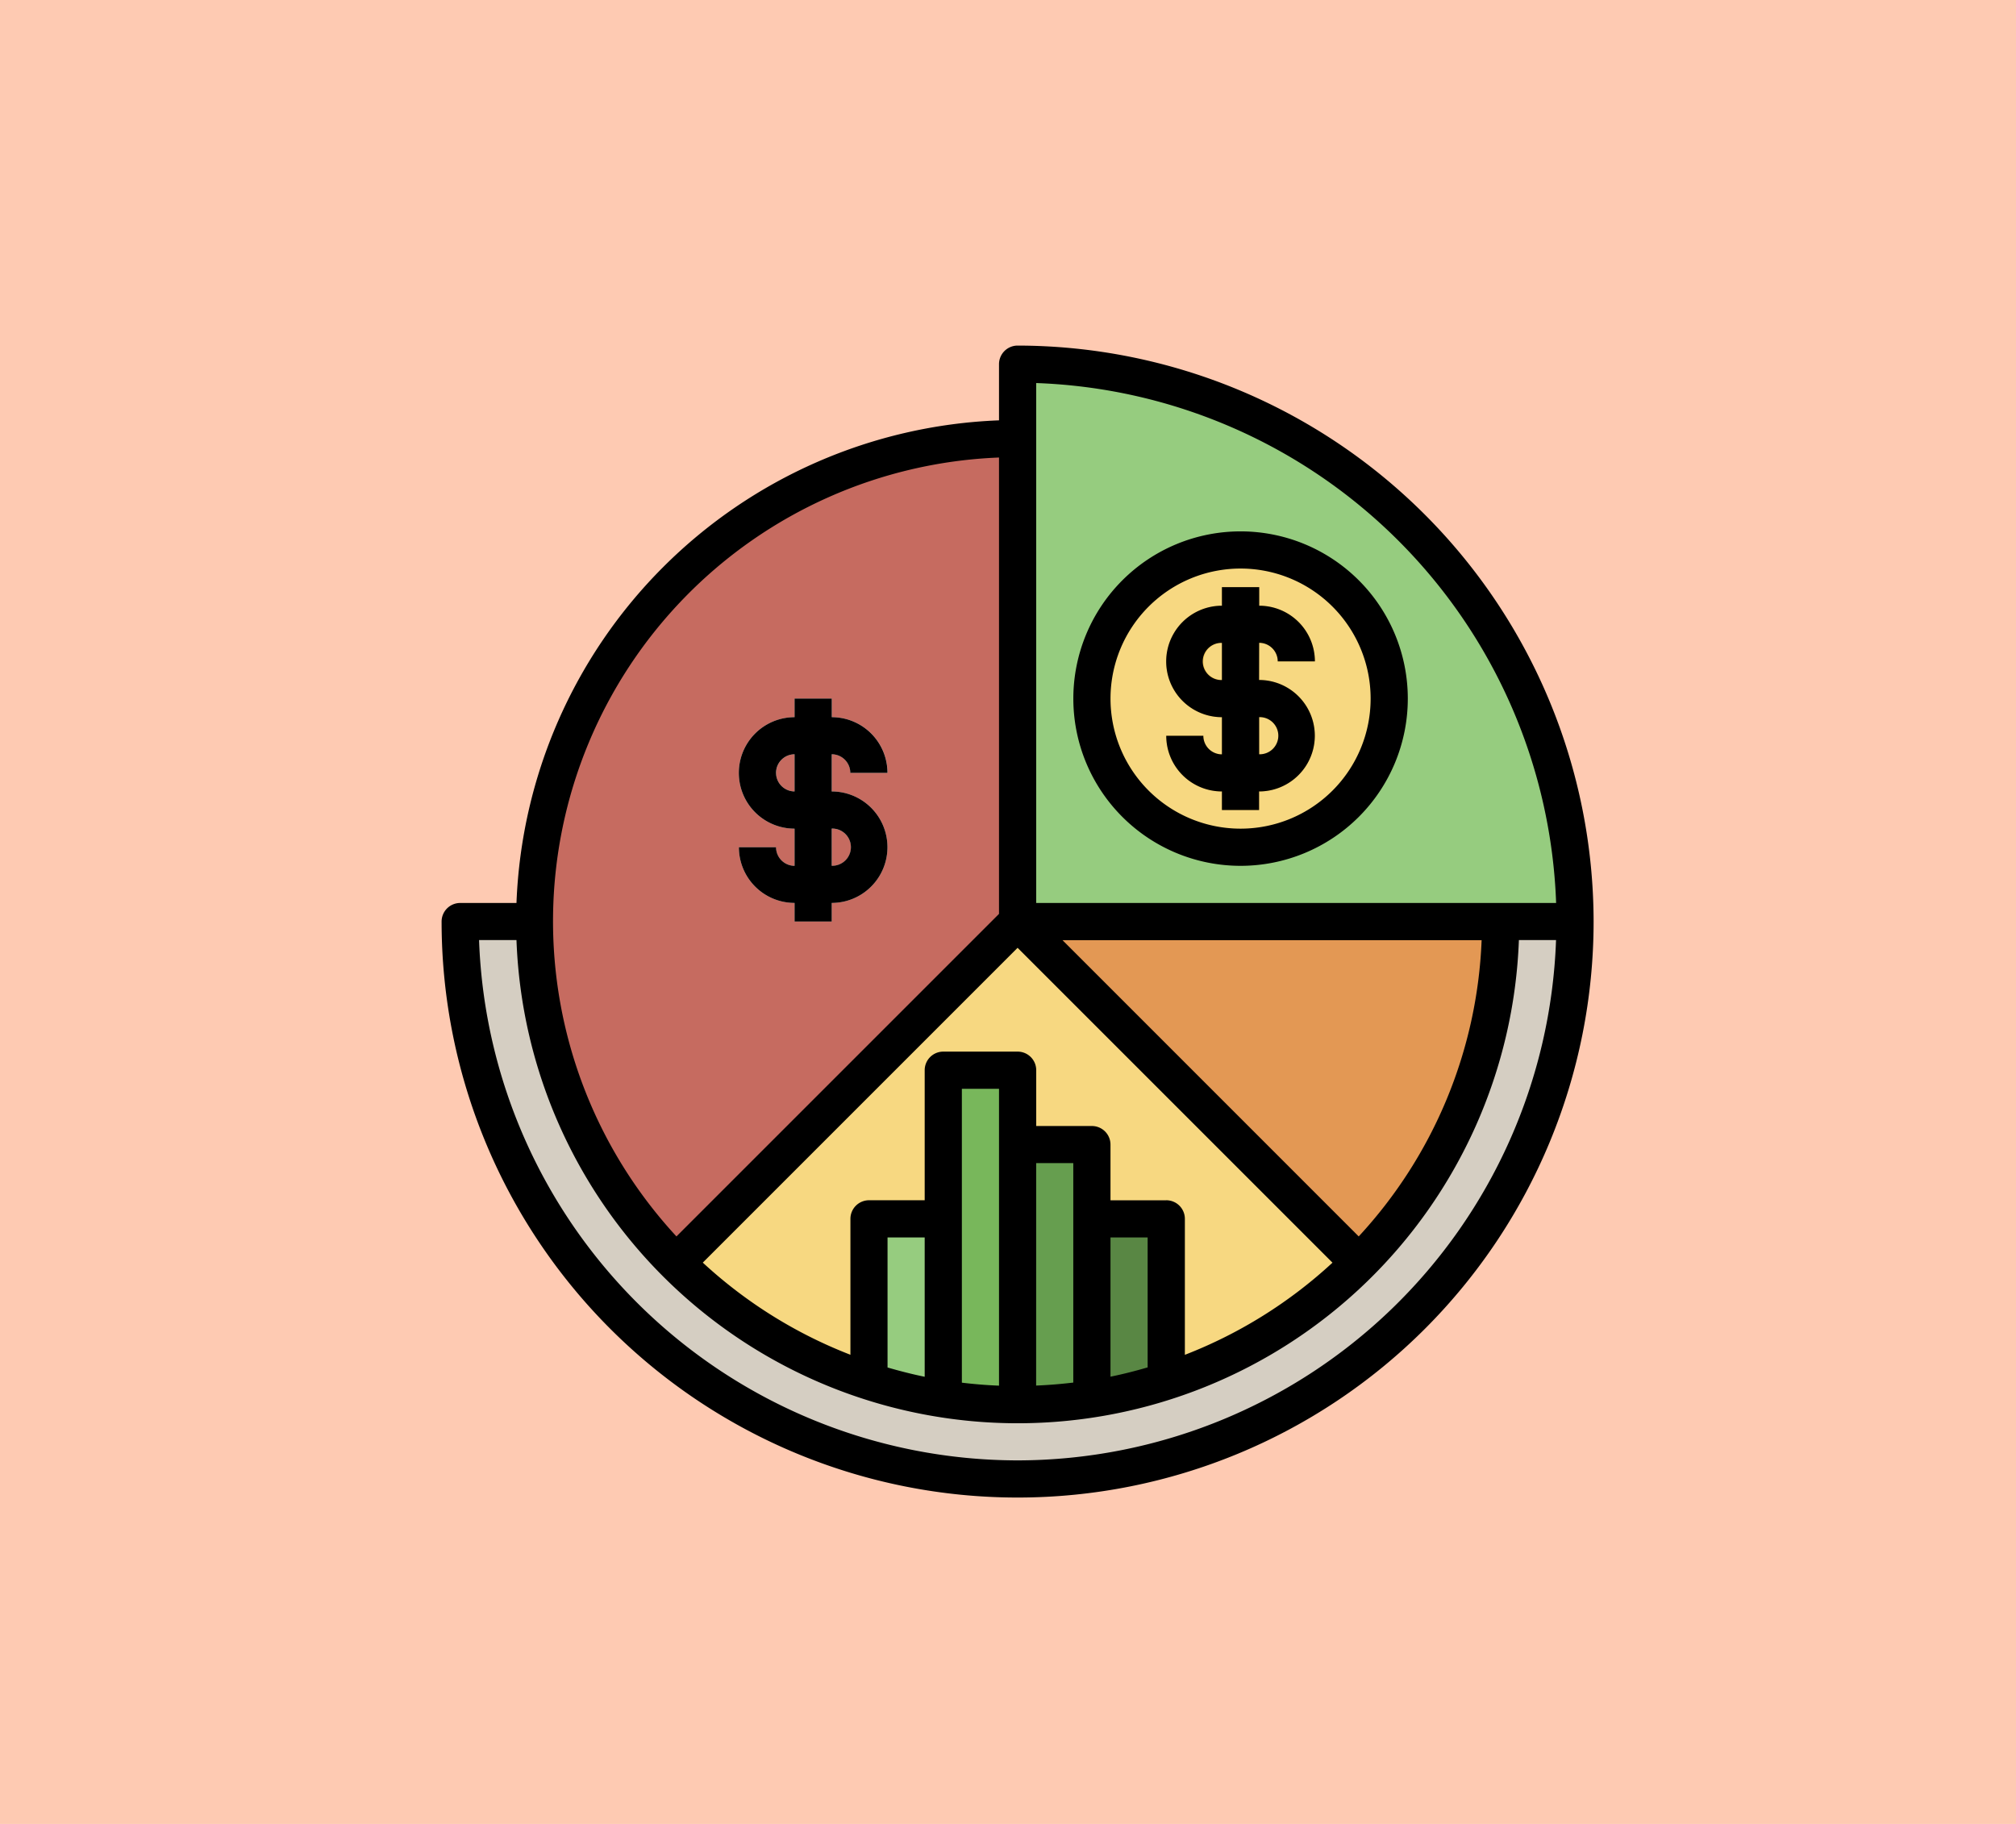 <svg xmlns="http://www.w3.org/2000/svg" width="105" height="95" viewBox="0 0 105 95">
  <g id="img13" transform="translate(-495.282 -3638)">
    <rect id="Rectángulo_408736" data-name="Rectángulo 408736" width="105" height="95" transform="translate(495.282 3638)" fill="#fecab2"/>
    <g id="img13-2" data-name="img13" transform="translate(517.282 3655)">
      <path id="Trazado_908084" data-name="Trazado 908084" d="M31.161,6A25.161,25.161,0,0,0,13.369,48.953L31.161,31.161Z" transform="translate(-0.161 -0.161)" fill="#c66b60"/>
      <path id="Trazado_908085" data-name="Trazado 908085" d="M61.032,31.032H32V2A29.032,29.032,0,0,1,61.032,31.032Z" transform="translate(-1 -0.032)" fill="#96cc7f"/>
      <circle id="Elipse_11659" data-name="Elipse 11659" cx="7.742" cy="7.742" r="7.742" transform="translate(34.871 11.645)" fill="#f7d881"/>
      <path id="Trazado_908086" data-name="Trazado 908086" d="M57.161,32a25.083,25.083,0,0,1-7.369,17.792L32,32Z" transform="translate(-1 -1)" fill="#e39854"/>
      <path id="Trazado_908087" data-name="Trazado 908087" d="M49.2,49.792,31.407,32,13.615,49.792a25.161,25.161,0,0,0,35.584,0Z" transform="translate(-0.407 -1)" fill="#f7d881"/>
      <path id="Trazado_908088" data-name="Trazado 908088" d="M36,57.381V48h3.871v8.464A25.054,25.054,0,0,1,36,57.381Z" transform="translate(-1.129 -1.516)" fill="#598744"/>
      <path id="Trazado_908089" data-name="Trazado 908089" d="M35.871,57.252V44H32V57.548A25.276,25.276,0,0,0,35.871,57.252Z" transform="translate(-1 -1.387)" fill="#669e4f"/>
      <path id="Trazado_908090" data-name="Trazado 908090" d="M31.871,57.419a25.276,25.276,0,0,1-3.871-.3V40h3.871Z" transform="translate(-0.871 -1.258)" fill="#78b75b"/>
      <path id="Trazado_908091" data-name="Trazado 908091" d="M27.871,48H24v8.464a25.054,25.054,0,0,0,3.871.917Z" transform="translate(-0.742 -1.516)" fill="#96cc7f"/>
      <path id="Trazado_908092" data-name="Trazado 908092" d="M60.065,32A29.032,29.032,0,0,1,2,32H5.871a25.161,25.161,0,1,0,50.323,0Z" transform="translate(-0.032 -1)" fill="#d5cec2"/>
      <path id="Trazado_908093" data-name="Trazado 908093" d="M44.839,18.839V16.9a.968.968,0,0,1,.968.968h1.935a2.9,2.9,0,0,0-2.9-2.9V14H42.9v.968a2.9,2.9,0,1,0,0,5.806V22.71a.968.968,0,0,1-.968-.968H40a2.9,2.9,0,0,0,2.9,2.9v.968h1.935v-.968a2.9,2.9,0,1,0,0-5.806Zm-2.9-.968A.968.968,0,0,1,42.9,16.9v1.935A.968.968,0,0,1,41.935,17.871Zm2.9,4.839V20.774a.968.968,0,1,1,0,1.935Z" transform="translate(-1.258 -0.419)" fill="#f2c351"/>
      <path id="Trazado_908094" data-name="Trazado 908094" d="M21.839,24.839V22.9a.968.968,0,0,1,.968.968h1.935a2.9,2.9,0,0,0-2.9-2.9V20H19.9v.968a2.9,2.9,0,0,0,0,5.806V28.71a.968.968,0,0,1-.968-.968H17a2.9,2.9,0,0,0,2.9,2.9v.968h1.935v-.968a2.9,2.9,0,1,0,0-5.806Zm-2.9-.968A.968.968,0,0,1,19.9,22.9v1.935A.968.968,0,0,1,18.935,23.871Zm2.9,4.839V26.774a.968.968,0,1,1,0,1.935Z" transform="translate(-0.516 -0.613)" fill="#e7e4dd"/>
      <path id="Trazado_908095" data-name="Trazado 908095" d="M61,31A30.034,30.034,0,0,0,31,1a.968.968,0,0,0-.968.968V4.894A26.155,26.155,0,0,0,4.9,30.032H1.968A.968.968,0,0,0,1,31a30,30,0,1,0,60,0ZM31.968,2.951a28.1,28.1,0,0,1,27.08,27.081H31.968ZM26.161,54.71c-.656-.134-1.3-.3-1.935-.484V47.452h1.935Zm3.871.463c-.652-.026-1.3-.079-1.935-.156V39.71h1.935Zm1.935-11.592H33.9V55.012c-.638.076-1.283.13-1.935.156Zm3.871,3.871h1.935v6.769c-.636.186-1.279.351-1.935.484Zm2.9-1.935h-2.9v-2.9a.968.968,0,0,0-.968-.968h-2.9v-2.9A.968.968,0,0,0,31,37.774H27.129a.968.968,0,0,0-.968.968v6.774h-2.9a.968.968,0,0,0-.968.968v7.08a24.223,24.223,0,0,1-7.689-4.8L31,32.367l16.4,16.4a24.225,24.225,0,0,1-7.688,4.8v-7.08A.968.968,0,0,0,38.742,45.516ZM48.767,47.4,33.338,31.968h21.83a24.1,24.1,0,0,1-6.4,15.43ZM30.032,6.83V30.6l-16.8,16.8A24.173,24.173,0,0,1,30.032,6.83ZM31,59.065a28.1,28.1,0,0,1-28.049-27.1H4.9a26.122,26.122,0,0,0,52.209,0h1.935A28.1,28.1,0,0,1,31,59.065Z"/>
      <path id="Trazado_908096" data-name="Trazado 908096" d="M44.839,16.9a.968.968,0,0,1,.968.968h1.935a2.9,2.9,0,0,0-2.9-2.9V14H42.9v.968a2.9,2.9,0,1,0,0,5.806V22.71a.968.968,0,0,1-.968-.968H40a2.9,2.9,0,0,0,2.9,2.9v.968h1.935v-.968a2.9,2.9,0,1,0,0-5.806Zm0,3.871a.968.968,0,1,1,0,1.935ZM42.9,18.839a.968.968,0,1,1,0-1.935Z" transform="translate(-1.258 -0.419)"/>
      <path id="Trazado_908097" data-name="Trazado 908097" d="M18.935,27.742H17a2.9,2.9,0,0,0,2.9,2.9v.968h1.935v-.968a2.9,2.9,0,1,0,0-5.806V22.9a.968.968,0,0,1,.968.968h1.935a2.9,2.9,0,0,0-2.9-2.9V20H19.9v.968a2.9,2.9,0,0,0,0,5.806V28.71A.968.968,0,0,1,18.935,27.742Zm0-3.871A.968.968,0,0,1,19.9,22.9v1.935A.968.968,0,0,1,18.935,23.871Zm2.9,2.9a.968.968,0,1,1,0,1.935Z" transform="translate(-0.516 -0.613)"/>
      <path id="Trazado_908098" data-name="Trazado 908098" d="M43.71,11a8.71,8.71,0,1,0,8.71,8.71A8.71,8.71,0,0,0,43.71,11Zm0,15.484a6.774,6.774,0,1,1,6.774-6.774A6.774,6.774,0,0,1,43.71,26.484Z" transform="translate(-1.097 -0.323)"/>
    </g>
  </g>
</svg>
